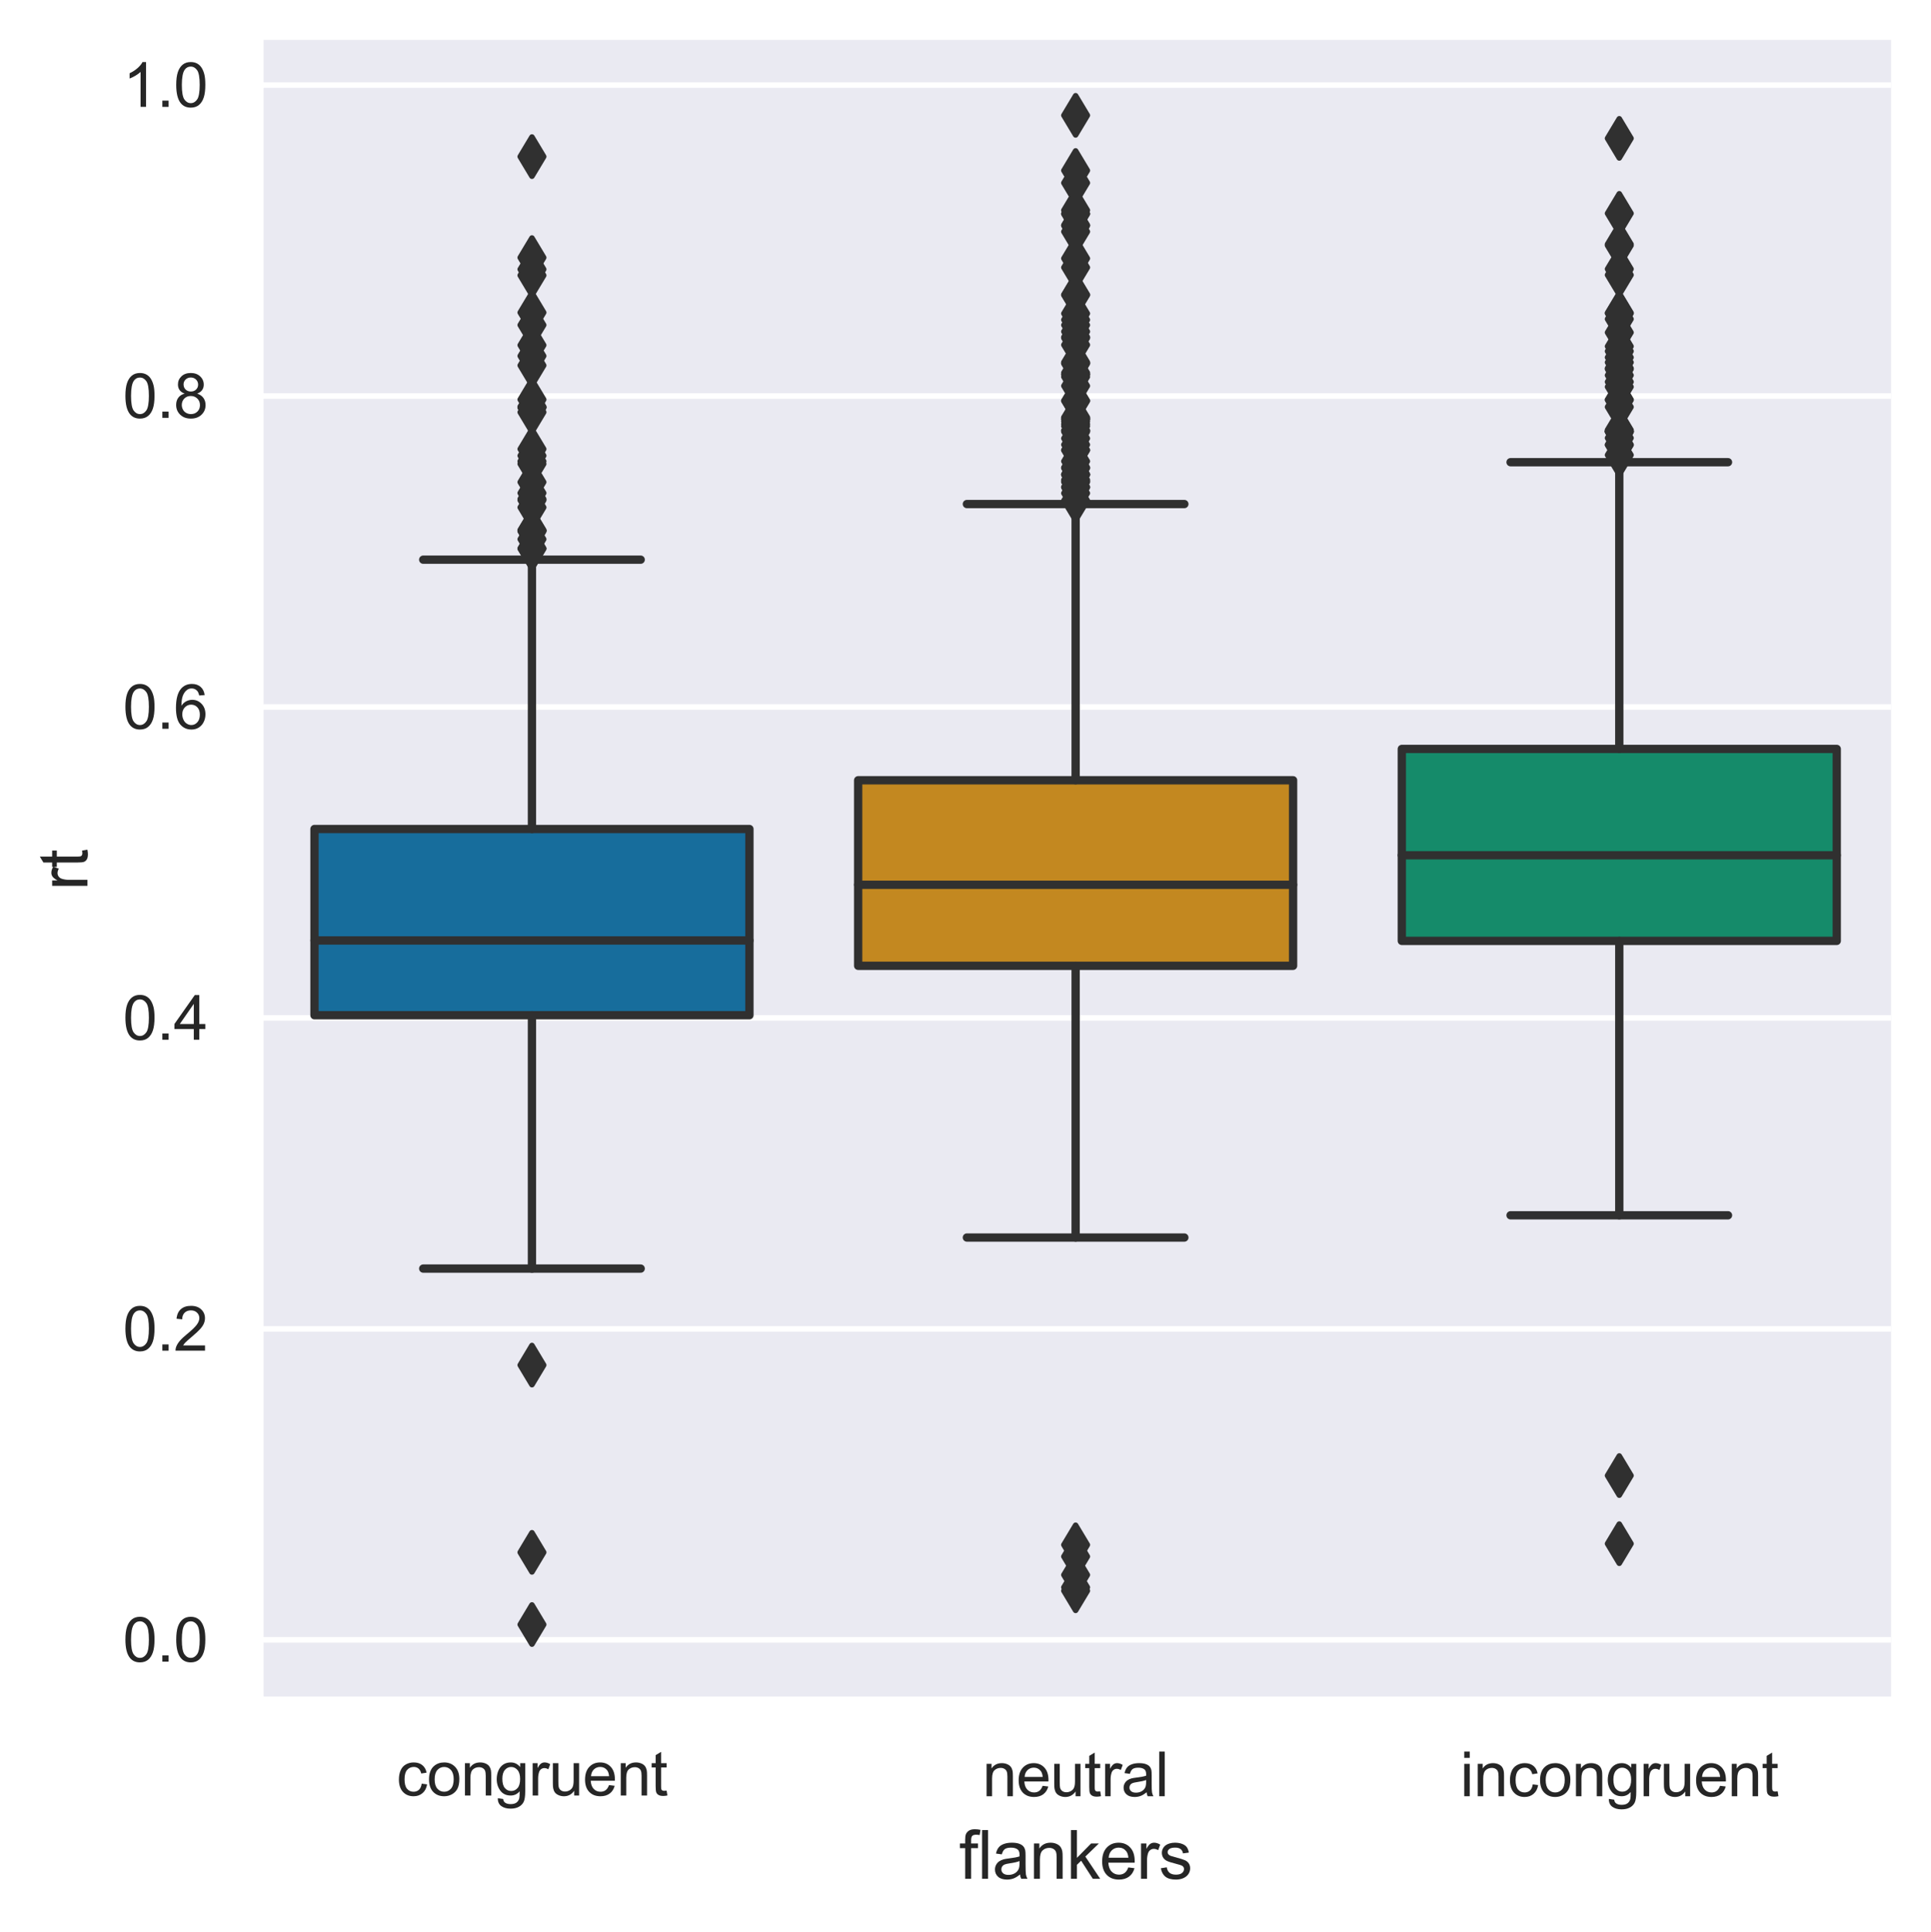 <?xml version="1.0" encoding="utf-8" standalone="no"?>
<!DOCTYPE svg PUBLIC "-//W3C//DTD SVG 1.1//EN"
  "http://www.w3.org/Graphics/SVG/1.1/DTD/svg11.dtd">
<svg xmlns:xlink="http://www.w3.org/1999/xlink" width="348.644pt" height="348.763pt" viewBox="0 0 348.644 348.763" xmlns="http://www.w3.org/2000/svg" version="1.1">
 <defs>
  <style type="text/css">*{stroke-linejoin: round; stroke-linecap: butt}</style>
 </defs>
 <g id="figure_1">
  <g id="patch_1">
   <path d="M 0 348.763 
L 348.644 348.763 
L 348.644 0 
L 0 0 
z
" style="fill: #ffffff"/>
  </g>
  <g id="axes_1">
   <g id="patch_2">
    <path d="M 46.964 306.9 
L 341.444 306.9 
L 341.444 7.2 
L 46.964 7.2 
z
" style="fill: #eaeaf2"/>
   </g>
   <g id="matplotlib.axis_1">
    <g id="xtick_1">
     <g id="text_1">
      <!-- congruent -->
      <g style="fill: #262626" transform="translate(71.584 324.145) scale(0.11 -0.11)">
       <defs>
        <path id="ArialMT-63" d="M 2588 1216 
L 3141 1144 
Q 3050 572 2676 248 
Q 2303 -75 1759 -75 
Q 1078 -75 664 370 
Q 250 816 250 1647 
Q 250 2184 428 2587 
Q 606 2991 970 3192 
Q 1334 3394 1763 3394 
Q 2303 3394 2647 3120 
Q 2991 2847 3088 2344 
L 2541 2259 
Q 2463 2594 2264 2762 
Q 2066 2931 1784 2931 
Q 1359 2931 1093 2626 
Q 828 2322 828 1663 
Q 828 994 1084 691 
Q 1341 388 1753 388 
Q 2084 388 2306 591 
Q 2528 794 2588 1216 
z
" transform="scale(0.016)"/>
        <path id="ArialMT-6f" d="M 213 1659 
Q 213 2581 725 3025 
Q 1153 3394 1769 3394 
Q 2453 3394 2887 2945 
Q 3322 2497 3322 1706 
Q 3322 1066 3130 698 
Q 2938 331 2570 128 
Q 2203 -75 1769 -75 
Q 1072 -75 642 372 
Q 213 819 213 1659 
z
M 791 1659 
Q 791 1022 1069 705 
Q 1347 388 1769 388 
Q 2188 388 2466 706 
Q 2744 1025 2744 1678 
Q 2744 2294 2464 2611 
Q 2184 2928 1769 2928 
Q 1347 2928 1069 2612 
Q 791 2297 791 1659 
z
" transform="scale(0.016)"/>
        <path id="ArialMT-6e" d="M 422 0 
L 422 3319 
L 928 3319 
L 928 2847 
Q 1294 3394 1984 3394 
Q 2284 3394 2536 3286 
Q 2788 3178 2913 3003 
Q 3038 2828 3088 2588 
Q 3119 2431 3119 2041 
L 3119 0 
L 2556 0 
L 2556 2019 
Q 2556 2363 2490 2533 
Q 2425 2703 2258 2804 
Q 2091 2906 1866 2906 
Q 1506 2906 1245 2678 
Q 984 2450 984 1813 
L 984 0 
L 422 0 
z
" transform="scale(0.016)"/>
        <path id="ArialMT-67" d="M 319 -275 
L 866 -356 
Q 900 -609 1056 -725 
Q 1266 -881 1628 -881 
Q 2019 -881 2231 -725 
Q 2444 -569 2519 -288 
Q 2563 -116 2559 434 
Q 2191 0 1641 0 
Q 956 0 581 494 
Q 206 988 206 1678 
Q 206 2153 378 2554 
Q 550 2956 876 3175 
Q 1203 3394 1644 3394 
Q 2231 3394 2613 2919 
L 2613 3319 
L 3131 3319 
L 3131 450 
Q 3131 -325 2973 -648 
Q 2816 -972 2473 -1159 
Q 2131 -1347 1631 -1347 
Q 1038 -1347 672 -1080 
Q 306 -813 319 -275 
z
M 784 1719 
Q 784 1066 1043 766 
Q 1303 466 1694 466 
Q 2081 466 2343 764 
Q 2606 1063 2606 1700 
Q 2606 2309 2336 2618 
Q 2066 2928 1684 2928 
Q 1309 2928 1046 2623 
Q 784 2319 784 1719 
z
" transform="scale(0.016)"/>
        <path id="ArialMT-72" d="M 416 0 
L 416 3319 
L 922 3319 
L 922 2816 
Q 1116 3169 1280 3281 
Q 1444 3394 1641 3394 
Q 1925 3394 2219 3213 
L 2025 2691 
Q 1819 2813 1613 2813 
Q 1428 2813 1281 2702 
Q 1134 2591 1072 2394 
Q 978 2094 978 1738 
L 978 0 
L 416 0 
z
" transform="scale(0.016)"/>
        <path id="ArialMT-75" d="M 2597 0 
L 2597 488 
Q 2209 -75 1544 -75 
Q 1250 -75 995 37 
Q 741 150 617 320 
Q 494 491 444 738 
Q 409 903 409 1263 
L 409 3319 
L 972 3319 
L 972 1478 
Q 972 1038 1006 884 
Q 1059 663 1231 536 
Q 1403 409 1656 409 
Q 1909 409 2131 539 
Q 2353 669 2445 892 
Q 2538 1116 2538 1541 
L 2538 3319 
L 3100 3319 
L 3100 0 
L 2597 0 
z
" transform="scale(0.016)"/>
        <path id="ArialMT-65" d="M 2694 1069 
L 3275 997 
Q 3138 488 2766 206 
Q 2394 -75 1816 -75 
Q 1088 -75 661 373 
Q 234 822 234 1631 
Q 234 2469 665 2931 
Q 1097 3394 1784 3394 
Q 2450 3394 2872 2941 
Q 3294 2488 3294 1666 
Q 3294 1616 3291 1516 
L 816 1516 
Q 847 969 1125 678 
Q 1403 388 1819 388 
Q 2128 388 2347 550 
Q 2566 713 2694 1069 
z
M 847 1978 
L 2700 1978 
Q 2663 2397 2488 2606 
Q 2219 2931 1791 2931 
Q 1403 2931 1139 2672 
Q 875 2413 847 1978 
z
" transform="scale(0.016)"/>
        <path id="ArialMT-74" d="M 1650 503 
L 1731 6 
Q 1494 -44 1306 -44 
Q 1000 -44 831 53 
Q 663 150 594 308 
Q 525 466 525 972 
L 525 2881 
L 113 2881 
L 113 3319 
L 525 3319 
L 525 4141 
L 1084 4478 
L 1084 3319 
L 1650 3319 
L 1650 2881 
L 1084 2881 
L 1084 941 
Q 1084 700 1114 631 
Q 1144 563 1211 522 
Q 1278 481 1403 481 
Q 1497 481 1650 503 
z
" transform="scale(0.016)"/>
       </defs>
       <use xlink:href="#ArialMT-63"/>
       <use xlink:href="#ArialMT-6f" x="50"/>
       <use xlink:href="#ArialMT-6e" x="105.615"/>
       <use xlink:href="#ArialMT-67" x="161.23"/>
       <use xlink:href="#ArialMT-72" x="216.846"/>
       <use xlink:href="#ArialMT-75" x="250.146"/>
       <use xlink:href="#ArialMT-65" x="305.762"/>
       <use xlink:href="#ArialMT-6e" x="361.377"/>
       <use xlink:href="#ArialMT-74" x="416.992"/>
      </g>
     </g>
    </g>
    <g id="xtick_2">
     <g id="text_2">
      <!-- neutral -->
      <g style="fill: #262626" transform="translate(177.389 324.274) scale(0.11 -0.11)">
       <defs>
        <path id="ArialMT-61" d="M 2588 409 
Q 2275 144 1986 34 
Q 1697 -75 1366 -75 
Q 819 -75 525 192 
Q 231 459 231 875 
Q 231 1119 342 1320 
Q 453 1522 633 1644 
Q 813 1766 1038 1828 
Q 1203 1872 1538 1913 
Q 2219 1994 2541 2106 
Q 2544 2222 2544 2253 
Q 2544 2597 2384 2738 
Q 2169 2928 1744 2928 
Q 1347 2928 1158 2789 
Q 969 2650 878 2297 
L 328 2372 
Q 403 2725 575 2942 
Q 747 3159 1072 3276 
Q 1397 3394 1825 3394 
Q 2250 3394 2515 3294 
Q 2781 3194 2906 3042 
Q 3031 2891 3081 2659 
Q 3109 2516 3109 2141 
L 3109 1391 
Q 3109 606 3145 398 
Q 3181 191 3288 0 
L 2700 0 
Q 2613 175 2588 409 
z
M 2541 1666 
Q 2234 1541 1622 1453 
Q 1275 1403 1131 1340 
Q 988 1278 909 1158 
Q 831 1038 831 891 
Q 831 666 1001 516 
Q 1172 366 1500 366 
Q 1825 366 2078 508 
Q 2331 650 2450 897 
Q 2541 1088 2541 1459 
L 2541 1666 
z
" transform="scale(0.016)"/>
        <path id="ArialMT-6c" d="M 409 0 
L 409 4581 
L 972 4581 
L 972 0 
L 409 0 
z
" transform="scale(0.016)"/>
       </defs>
       <use xlink:href="#ArialMT-6e"/>
       <use xlink:href="#ArialMT-65" x="55.615"/>
       <use xlink:href="#ArialMT-75" x="111.23"/>
       <use xlink:href="#ArialMT-74" x="166.846"/>
       <use xlink:href="#ArialMT-72" x="194.629"/>
       <use xlink:href="#ArialMT-61" x="227.93"/>
       <use xlink:href="#ArialMT-6c" x="283.545"/>
      </g>
     </g>
    </g>
    <g id="xtick_3">
     <g id="text_3">
      <!-- incongruent -->
      <g style="fill: #262626" transform="translate(263.623 324.274) scale(0.11 -0.11)">
       <defs>
        <path id="ArialMT-69" d="M 425 3934 
L 425 4581 
L 988 4581 
L 988 3934 
L 425 3934 
z
M 425 0 
L 425 3319 
L 988 3319 
L 988 0 
L 425 0 
z
" transform="scale(0.016)"/>
       </defs>
       <use xlink:href="#ArialMT-69"/>
       <use xlink:href="#ArialMT-6e" x="22.217"/>
       <use xlink:href="#ArialMT-63" x="77.832"/>
       <use xlink:href="#ArialMT-6f" x="127.832"/>
       <use xlink:href="#ArialMT-6e" x="183.447"/>
       <use xlink:href="#ArialMT-67" x="239.062"/>
       <use xlink:href="#ArialMT-72" x="294.678"/>
       <use xlink:href="#ArialMT-75" x="327.979"/>
       <use xlink:href="#ArialMT-65" x="383.594"/>
       <use xlink:href="#ArialMT-6e" x="439.209"/>
       <use xlink:href="#ArialMT-74" x="494.824"/>
      </g>
     </g>
    </g>
    <g id="text_4">
     <!-- flankers -->
     <g style="fill: #262626" transform="translate(173.197 339.178) scale(0.12 -0.12)">
      <defs>
       <path id="ArialMT-66" d="M 556 0 
L 556 2881 
L 59 2881 
L 59 3319 
L 556 3319 
L 556 3672 
Q 556 4006 616 4169 
Q 697 4388 901 4523 
Q 1106 4659 1475 4659 
Q 1713 4659 2000 4603 
L 1916 4113 
Q 1741 4144 1584 4144 
Q 1328 4144 1222 4034 
Q 1116 3925 1116 3625 
L 1116 3319 
L 1763 3319 
L 1763 2881 
L 1116 2881 
L 1116 0 
L 556 0 
z
" transform="scale(0.016)"/>
       <path id="ArialMT-6b" d="M 425 0 
L 425 4581 
L 988 4581 
L 988 1969 
L 2319 3319 
L 3047 3319 
L 1778 2088 
L 3175 0 
L 2481 0 
L 1384 1697 
L 988 1316 
L 988 0 
L 425 0 
z
" transform="scale(0.016)"/>
       <path id="ArialMT-73" d="M 197 991 
L 753 1078 
Q 800 744 1014 566 
Q 1228 388 1613 388 
Q 2000 388 2187 545 
Q 2375 703 2375 916 
Q 2375 1106 2209 1216 
Q 2094 1291 1634 1406 
Q 1016 1563 777 1677 
Q 538 1791 414 1992 
Q 291 2194 291 2438 
Q 291 2659 392 2848 
Q 494 3038 669 3163 
Q 800 3259 1026 3326 
Q 1253 3394 1513 3394 
Q 1903 3394 2198 3281 
Q 2494 3169 2634 2976 
Q 2775 2784 2828 2463 
L 2278 2388 
Q 2241 2644 2061 2787 
Q 1881 2931 1553 2931 
Q 1166 2931 1000 2803 
Q 834 2675 834 2503 
Q 834 2394 903 2306 
Q 972 2216 1119 2156 
Q 1203 2125 1616 2013 
Q 2213 1853 2448 1751 
Q 2684 1650 2818 1456 
Q 2953 1263 2953 975 
Q 2953 694 2789 445 
Q 2625 197 2315 61 
Q 2006 -75 1616 -75 
Q 969 -75 630 194 
Q 291 463 197 991 
z
" transform="scale(0.016)"/>
      </defs>
      <use xlink:href="#ArialMT-66"/>
      <use xlink:href="#ArialMT-6c" x="27.783"/>
      <use xlink:href="#ArialMT-61" x="50"/>
      <use xlink:href="#ArialMT-6e" x="105.615"/>
      <use xlink:href="#ArialMT-6b" x="161.23"/>
      <use xlink:href="#ArialMT-65" x="211.23"/>
      <use xlink:href="#ArialMT-72" x="266.846"/>
      <use xlink:href="#ArialMT-73" x="300.146"/>
     </g>
    </g>
   </g>
   <g id="matplotlib.axis_2">
    <g id="ytick_1">
     <g id="line2d_1">
      <path d="M 46.964 296.038 
L 341.444 296.038 
" clip-path="url(#p57b70cdd88)" style="fill: none; stroke: #ffffff; stroke-linecap: round"/>
     </g>
     <g id="text_5">
      <!-- 0.0 -->
      <g style="fill: #262626" transform="translate(22.174 299.975) scale(0.11 -0.11)">
       <defs>
        <path id="ArialMT-30" d="M 266 2259 
Q 266 3072 433 3567 
Q 600 4063 929 4331 
Q 1259 4600 1759 4600 
Q 2128 4600 2406 4451 
Q 2684 4303 2865 4023 
Q 3047 3744 3150 3342 
Q 3253 2941 3253 2259 
Q 3253 1453 3087 958 
Q 2922 463 2592 192 
Q 2263 -78 1759 -78 
Q 1097 -78 719 397 
Q 266 969 266 2259 
z
M 844 2259 
Q 844 1131 1108 757 
Q 1372 384 1759 384 
Q 2147 384 2411 759 
Q 2675 1134 2675 2259 
Q 2675 3391 2411 3762 
Q 2147 4134 1753 4134 
Q 1366 4134 1134 3806 
Q 844 3388 844 2259 
z
" transform="scale(0.016)"/>
        <path id="ArialMT-2e" d="M 581 0 
L 581 641 
L 1222 641 
L 1222 0 
L 581 0 
z
" transform="scale(0.016)"/>
       </defs>
       <use xlink:href="#ArialMT-30"/>
       <use xlink:href="#ArialMT-2e" x="55.615"/>
       <use xlink:href="#ArialMT-30" x="83.398"/>
      </g>
     </g>
    </g>
    <g id="ytick_2">
     <g id="line2d_2">
      <path d="M 46.964 239.902 
L 341.444 239.902 
" clip-path="url(#p57b70cdd88)" style="fill: none; stroke: #ffffff; stroke-linecap: round"/>
     </g>
     <g id="text_6">
      <!-- 0.2 -->
      <g style="fill: #262626" transform="translate(22.174 243.839) scale(0.11 -0.11)">
       <defs>
        <path id="ArialMT-32" d="M 3222 541 
L 3222 0 
L 194 0 
Q 188 203 259 391 
Q 375 700 629 1000 
Q 884 1300 1366 1694 
Q 2113 2306 2375 2664 
Q 2638 3022 2638 3341 
Q 2638 3675 2398 3904 
Q 2159 4134 1775 4134 
Q 1369 4134 1125 3890 
Q 881 3647 878 3216 
L 300 3275 
Q 359 3922 746 4261 
Q 1134 4600 1788 4600 
Q 2447 4600 2831 4234 
Q 3216 3869 3216 3328 
Q 3216 3053 3103 2787 
Q 2991 2522 2730 2228 
Q 2469 1934 1863 1422 
Q 1356 997 1212 845 
Q 1069 694 975 541 
L 3222 541 
z
" transform="scale(0.016)"/>
       </defs>
       <use xlink:href="#ArialMT-30"/>
       <use xlink:href="#ArialMT-2e" x="55.615"/>
       <use xlink:href="#ArialMT-32" x="83.398"/>
      </g>
     </g>
    </g>
    <g id="ytick_3">
     <g id="line2d_3">
      <path d="M 46.964 183.767 
L 341.444 183.767 
" clip-path="url(#p57b70cdd88)" style="fill: none; stroke: #ffffff; stroke-linecap: round"/>
     </g>
     <g id="text_7">
      <!-- 0.4 -->
      <g style="fill: #262626" transform="translate(22.174 187.703) scale(0.11 -0.11)">
       <defs>
        <path id="ArialMT-34" d="M 2069 0 
L 2069 1097 
L 81 1097 
L 81 1613 
L 2172 4581 
L 2631 4581 
L 2631 1613 
L 3250 1613 
L 3250 1097 
L 2631 1097 
L 2631 0 
L 2069 0 
z
M 2069 1613 
L 2069 3678 
L 634 1613 
L 2069 1613 
z
" transform="scale(0.016)"/>
       </defs>
       <use xlink:href="#ArialMT-30"/>
       <use xlink:href="#ArialMT-2e" x="55.615"/>
       <use xlink:href="#ArialMT-34" x="83.398"/>
      </g>
     </g>
    </g>
    <g id="ytick_4">
     <g id="line2d_4">
      <path d="M 46.964 127.631 
L 341.444 127.631 
" clip-path="url(#p57b70cdd88)" style="fill: none; stroke: #ffffff; stroke-linecap: round"/>
     </g>
     <g id="text_8">
      <!-- 0.6 -->
      <g style="fill: #262626" transform="translate(22.174 131.568) scale(0.11 -0.11)">
       <defs>
        <path id="ArialMT-36" d="M 3184 3459 
L 2625 3416 
Q 2550 3747 2413 3897 
Q 2184 4138 1850 4138 
Q 1581 4138 1378 3988 
Q 1113 3794 959 3422 
Q 806 3050 800 2363 
Q 1003 2672 1297 2822 
Q 1591 2972 1913 2972 
Q 2475 2972 2870 2558 
Q 3266 2144 3266 1488 
Q 3266 1056 3080 686 
Q 2894 316 2569 119 
Q 2244 -78 1831 -78 
Q 1128 -78 684 439 
Q 241 956 241 2144 
Q 241 3472 731 4075 
Q 1159 4600 1884 4600 
Q 2425 4600 2770 4297 
Q 3116 3994 3184 3459 
z
M 888 1484 
Q 888 1194 1011 928 
Q 1134 663 1356 523 
Q 1578 384 1822 384 
Q 2178 384 2434 671 
Q 2691 959 2691 1453 
Q 2691 1928 2437 2201 
Q 2184 2475 1800 2475 
Q 1419 2475 1153 2201 
Q 888 1928 888 1484 
z
" transform="scale(0.016)"/>
       </defs>
       <use xlink:href="#ArialMT-30"/>
       <use xlink:href="#ArialMT-2e" x="55.615"/>
       <use xlink:href="#ArialMT-36" x="83.398"/>
      </g>
     </g>
    </g>
    <g id="ytick_5">
     <g id="line2d_5">
      <path d="M 46.964 71.495 
L 341.444 71.495 
" clip-path="url(#p57b70cdd88)" style="fill: none; stroke: #ffffff; stroke-linecap: round"/>
     </g>
     <g id="text_9">
      <!-- 0.8 -->
      <g style="fill: #262626" transform="translate(22.174 75.432) scale(0.11 -0.11)">
       <defs>
        <path id="ArialMT-38" d="M 1131 2484 
Q 781 2613 612 2850 
Q 444 3088 444 3419 
Q 444 3919 803 4259 
Q 1163 4600 1759 4600 
Q 2359 4600 2725 4251 
Q 3091 3903 3091 3403 
Q 3091 3084 2923 2848 
Q 2756 2613 2416 2484 
Q 2838 2347 3058 2040 
Q 3278 1734 3278 1309 
Q 3278 722 2862 322 
Q 2447 -78 1769 -78 
Q 1091 -78 675 323 
Q 259 725 259 1325 
Q 259 1772 486 2073 
Q 713 2375 1131 2484 
z
M 1019 3438 
Q 1019 3113 1228 2906 
Q 1438 2700 1772 2700 
Q 2097 2700 2305 2904 
Q 2513 3109 2513 3406 
Q 2513 3716 2298 3927 
Q 2084 4138 1766 4138 
Q 1444 4138 1231 3931 
Q 1019 3725 1019 3438 
z
M 838 1322 
Q 838 1081 952 856 
Q 1066 631 1291 507 
Q 1516 384 1775 384 
Q 2178 384 2440 643 
Q 2703 903 2703 1303 
Q 2703 1709 2433 1975 
Q 2163 2241 1756 2241 
Q 1359 2241 1098 1978 
Q 838 1716 838 1322 
z
" transform="scale(0.016)"/>
       </defs>
       <use xlink:href="#ArialMT-30"/>
       <use xlink:href="#ArialMT-2e" x="55.615"/>
       <use xlink:href="#ArialMT-38" x="83.398"/>
      </g>
     </g>
    </g>
    <g id="ytick_6">
     <g id="line2d_6">
      <path d="M 46.964 15.359 
L 341.444 15.359 
" clip-path="url(#p57b70cdd88)" style="fill: none; stroke: #ffffff; stroke-linecap: round"/>
     </g>
     <g id="text_10">
      <!-- 1.0 -->
      <g style="fill: #262626" transform="translate(22.174 19.296) scale(0.11 -0.11)">
       <defs>
        <path id="ArialMT-31" d="M 2384 0 
L 1822 0 
L 1822 3584 
Q 1619 3391 1289 3197 
Q 959 3003 697 2906 
L 697 3450 
Q 1169 3672 1522 3987 
Q 1875 4303 2022 4600 
L 2384 4600 
L 2384 0 
z
" transform="scale(0.016)"/>
       </defs>
       <use xlink:href="#ArialMT-31"/>
       <use xlink:href="#ArialMT-2e" x="55.615"/>
       <use xlink:href="#ArialMT-30" x="83.398"/>
      </g>
     </g>
    </g>
    <g id="text_11">
     <!-- rt -->
     <g style="fill: #262626" transform="translate(15.789 160.715) rotate(-90) scale(0.12 -0.12)">
      <use xlink:href="#ArialMT-72"/>
      <use xlink:href="#ArialMT-74" x="33.301"/>
     </g>
    </g>
   </g>
   <g id="patch_3">
    <path d="M 56.78 183.282 
L 135.308 183.282 
L 135.308 149.66 
L 56.78 149.66 
L 56.78 183.282 
z
" clip-path="url(#p57b70cdd88)" style="fill: #176d9c; stroke: #303030; stroke-width: 1.5; stroke-linejoin: miter"/>
   </g>
   <g id="patch_4">
    <path d="M 154.94 174.358 
L 233.468 174.358 
L 233.468 140.861 
L 154.94 140.861 
L 154.94 174.358 
z
" clip-path="url(#p57b70cdd88)" style="fill: #c38820; stroke: #303030; stroke-width: 1.5; stroke-linejoin: miter"/>
   </g>
   <g id="patch_5">
    <path d="M 253.1 169.861 
L 331.628 169.861 
L 331.628 135.205 
L 253.1 135.205 
L 253.1 169.861 
z
" clip-path="url(#p57b70cdd88)" style="fill: #158b6a; stroke: #303030; stroke-width: 1.5; stroke-linejoin: miter"/>
   </g>
   <g id="line2d_7">
    <path d="M 96.044 183.282 
L 96.044 229.018 
" clip-path="url(#p57b70cdd88)" style="fill: none; stroke: #303030; stroke-width: 1.5; stroke-linecap: round"/>
   </g>
   <g id="line2d_8">
    <path d="M 96.044 149.66 
L 96.044 101.038 
" clip-path="url(#p57b70cdd88)" style="fill: none; stroke: #303030; stroke-width: 1.5; stroke-linecap: round"/>
   </g>
   <g id="line2d_9">
    <path d="M 76.412 229.018 
L 115.676 229.018 
" clip-path="url(#p57b70cdd88)" style="fill: none; stroke: #303030; stroke-width: 1.5; stroke-linecap: round"/>
   </g>
   <g id="line2d_10">
    <path d="M 76.412 101.038 
L 115.676 101.038 
" clip-path="url(#p57b70cdd88)" style="fill: none; stroke: #303030; stroke-width: 1.5; stroke-linecap: round"/>
   </g>
   <g id="line2d_11">
    <defs>
     <path id="ma86f72e26e" d="M -0 3.536 
L 2.121 0 
L -0 -3.536 
L -2.121 -0 
z
" style="stroke: #303030; stroke-linejoin: miter"/>
    </defs>
    <g clip-path="url(#p57b70cdd88)">
     <use xlink:href="#ma86f72e26e" x="96.044" y="280.246" style="fill: #303030; stroke: #303030; stroke-linejoin: miter"/>
     <use xlink:href="#ma86f72e26e" x="96.044" y="293.277" style="fill: #303030; stroke: #303030; stroke-linejoin: miter"/>
     <use xlink:href="#ma86f72e26e" x="96.044" y="246.44" style="fill: #303030; stroke: #303030; stroke-linejoin: miter"/>
     <use xlink:href="#ma86f72e26e" x="96.044" y="73.518" style="fill: #303030; stroke: #303030; stroke-linejoin: miter"/>
     <use xlink:href="#ma86f72e26e" x="96.044" y="83.748" style="fill: #303030; stroke: #303030; stroke-linejoin: miter"/>
     <use xlink:href="#ma86f72e26e" x="96.044" y="90.301" style="fill: #303030; stroke: #303030; stroke-linejoin: miter"/>
     <use xlink:href="#ma86f72e26e" x="96.044" y="87.039" style="fill: #303030; stroke: #303030; stroke-linejoin: miter"/>
     <use xlink:href="#ma86f72e26e" x="96.044" y="95.727" style="fill: #303030; stroke: #303030; stroke-linejoin: miter"/>
     <use xlink:href="#ma86f72e26e" x="96.044" y="99.067" style="fill: #303030; stroke: #303030; stroke-linejoin: miter"/>
     <use xlink:href="#ma86f72e26e" x="96.044" y="90.08" style="fill: #303030; stroke: #303030; stroke-linejoin: miter"/>
     <use xlink:href="#ma86f72e26e" x="96.044" y="95.701" style="fill: #303030; stroke: #303030; stroke-linejoin: miter"/>
     <use xlink:href="#ma86f72e26e" x="96.044" y="64.263" style="fill: #303030; stroke: #303030; stroke-linejoin: miter"/>
     <use xlink:href="#ma86f72e26e" x="96.044" y="82.267" style="fill: #303030; stroke: #303030; stroke-linejoin: miter"/>
     <use xlink:href="#ma86f72e26e" x="96.044" y="89.005" style="fill: #303030; stroke: #303030; stroke-linejoin: miter"/>
     <use xlink:href="#ma86f72e26e" x="96.044" y="49.714" style="fill: #303030; stroke: #303030; stroke-linejoin: miter"/>
     <use xlink:href="#ma86f72e26e" x="96.044" y="72.127" style="fill: #303030; stroke: #303030; stroke-linejoin: miter"/>
     <use xlink:href="#ma86f72e26e" x="96.044" y="95.915" style="fill: #303030; stroke: #303030; stroke-linejoin: miter"/>
     <use xlink:href="#ma86f72e26e" x="96.044" y="65.97" style="fill: #303030; stroke: #303030; stroke-linejoin: miter"/>
     <use xlink:href="#ma86f72e26e" x="96.044" y="46.504" style="fill: #303030; stroke: #303030; stroke-linejoin: miter"/>
     <use xlink:href="#ma86f72e26e" x="96.044" y="95.84" style="fill: #303030; stroke: #303030; stroke-linejoin: miter"/>
     <use xlink:href="#ma86f72e26e" x="96.044" y="28.274" style="fill: #303030; stroke: #303030; stroke-linejoin: miter"/>
     <use xlink:href="#ma86f72e26e" x="96.044" y="81.067" style="fill: #303030; stroke: #303030; stroke-linejoin: miter"/>
     <use xlink:href="#ma86f72e26e" x="96.044" y="62.314" style="fill: #303030; stroke: #303030; stroke-linejoin: miter"/>
     <use xlink:href="#ma86f72e26e" x="96.044" y="73.423" style="fill: #303030; stroke: #303030; stroke-linejoin: miter"/>
     <use xlink:href="#ma86f72e26e" x="96.044" y="97.345" style="fill: #303030; stroke: #303030; stroke-linejoin: miter"/>
     <use xlink:href="#ma86f72e26e" x="96.044" y="83.274" style="fill: #303030; stroke: #303030; stroke-linejoin: miter"/>
     <use xlink:href="#ma86f72e26e" x="96.044" y="58.677" style="fill: #303030; stroke: #303030; stroke-linejoin: miter"/>
     <use xlink:href="#ma86f72e26e" x="96.044" y="98.996" style="fill: #303030; stroke: #303030; stroke-linejoin: miter"/>
     <use xlink:href="#ma86f72e26e" x="96.044" y="91.6" style="fill: #303030; stroke: #303030; stroke-linejoin: miter"/>
     <use xlink:href="#ma86f72e26e" x="96.044" y="73.601" style="fill: #303030; stroke: #303030; stroke-linejoin: miter"/>
     <use xlink:href="#ma86f72e26e" x="96.044" y="56.421" style="fill: #303030; stroke: #303030; stroke-linejoin: miter"/>
     <use xlink:href="#ma86f72e26e" x="96.044" y="48.619" style="fill: #303030; stroke: #303030; stroke-linejoin: miter"/>
     <use xlink:href="#ma86f72e26e" x="96.044" y="74.415" style="fill: #303030; stroke: #303030; stroke-linejoin: miter"/>
    </g>
   </g>
   <g id="line2d_12">
    <path d="M 194.204 174.358 
L 194.204 223.413 
" clip-path="url(#p57b70cdd88)" style="fill: none; stroke: #303030; stroke-width: 1.5; stroke-linecap: round"/>
   </g>
   <g id="line2d_13">
    <path d="M 194.204 140.861 
L 194.204 90.996 
" clip-path="url(#p57b70cdd88)" style="fill: none; stroke: #303030; stroke-width: 1.5; stroke-linecap: round"/>
   </g>
   <g id="line2d_14">
    <path d="M 174.572 223.413 
L 213.836 223.413 
" clip-path="url(#p57b70cdd88)" style="fill: none; stroke: #303030; stroke-width: 1.5; stroke-linecap: round"/>
   </g>
   <g id="line2d_15">
    <path d="M 174.572 90.996 
L 213.836 90.996 
" clip-path="url(#p57b70cdd88)" style="fill: none; stroke: #303030; stroke-width: 1.5; stroke-linecap: round"/>
   </g>
   <g id="line2d_16">
    <g clip-path="url(#p57b70cdd88)">
     <use xlink:href="#ma86f72e26e" x="194.204" y="284.315" style="fill: #303030; stroke: #303030; stroke-linejoin: miter"/>
     <use xlink:href="#ma86f72e26e" x="194.204" y="287.186" style="fill: #303030; stroke: #303030; stroke-linejoin: miter"/>
     <use xlink:href="#ma86f72e26e" x="194.204" y="280.996" style="fill: #303030; stroke: #303030; stroke-linejoin: miter"/>
     <use xlink:href="#ma86f72e26e" x="194.204" y="286.563" style="fill: #303030; stroke: #303030; stroke-linejoin: miter"/>
     <use xlink:href="#ma86f72e26e" x="194.204" y="278.889" style="fill: #303030; stroke: #303030; stroke-linejoin: miter"/>
     <use xlink:href="#ma86f72e26e" x="194.204" y="38.593" style="fill: #303030; stroke: #303030; stroke-linejoin: miter"/>
     <use xlink:href="#ma86f72e26e" x="194.204" y="69.663" style="fill: #303030; stroke: #303030; stroke-linejoin: miter"/>
     <use xlink:href="#ma86f72e26e" x="194.204" y="83.271" style="fill: #303030; stroke: #303030; stroke-linejoin: miter"/>
     <use xlink:href="#ma86f72e26e" x="194.204" y="85.623" style="fill: #303030; stroke: #303030; stroke-linejoin: miter"/>
     <use xlink:href="#ma86f72e26e" x="194.204" y="65.65" style="fill: #303030; stroke: #303030; stroke-linejoin: miter"/>
     <use xlink:href="#ma86f72e26e" x="194.204" y="79.142" style="fill: #303030; stroke: #303030; stroke-linejoin: miter"/>
     <use xlink:href="#ma86f72e26e" x="194.204" y="57.735" style="fill: #303030; stroke: #303030; stroke-linejoin: miter"/>
     <use xlink:href="#ma86f72e26e" x="194.204" y="76.921" style="fill: #303030; stroke: #303030; stroke-linejoin: miter"/>
     <use xlink:href="#ma86f72e26e" x="194.204" y="46.653" style="fill: #303030; stroke: #303030; stroke-linejoin: miter"/>
     <use xlink:href="#ma86f72e26e" x="194.204" y="90.37" style="fill: #303030; stroke: #303030; stroke-linejoin: miter"/>
     <use xlink:href="#ma86f72e26e" x="194.204" y="53.27" style="fill: #303030; stroke: #303030; stroke-linejoin: miter"/>
     <use xlink:href="#ma86f72e26e" x="194.204" y="60.852" style="fill: #303030; stroke: #303030; stroke-linejoin: miter"/>
     <use xlink:href="#ma86f72e26e" x="194.204" y="76.075" style="fill: #303030; stroke: #303030; stroke-linejoin: miter"/>
     <use xlink:href="#ma86f72e26e" x="194.204" y="89.039" style="fill: #303030; stroke: #303030; stroke-linejoin: miter"/>
     <use xlink:href="#ma86f72e26e" x="194.204" y="48.286" style="fill: #303030; stroke: #303030; stroke-linejoin: miter"/>
     <use xlink:href="#ma86f72e26e" x="194.204" y="41.823" style="fill: #303030; stroke: #303030; stroke-linejoin: miter"/>
     <use xlink:href="#ma86f72e26e" x="194.204" y="77.738" style="fill: #303030; stroke: #303030; stroke-linejoin: miter"/>
     <use xlink:href="#ma86f72e26e" x="194.204" y="85.64" style="fill: #303030; stroke: #303030; stroke-linejoin: miter"/>
     <use xlink:href="#ma86f72e26e" x="194.204" y="61.02" style="fill: #303030; stroke: #303030; stroke-linejoin: miter"/>
     <use xlink:href="#ma86f72e26e" x="194.204" y="40.635" style="fill: #303030; stroke: #303030; stroke-linejoin: miter"/>
     <use xlink:href="#ma86f72e26e" x="194.204" y="88" style="fill: #303030; stroke: #303030; stroke-linejoin: miter"/>
     <use xlink:href="#ma86f72e26e" x="194.204" y="67.657" style="fill: #303030; stroke: #303030; stroke-linejoin: miter"/>
     <use xlink:href="#ma86f72e26e" x="194.204" y="84.516" style="fill: #303030; stroke: #303030; stroke-linejoin: miter"/>
     <use xlink:href="#ma86f72e26e" x="194.204" y="75.48" style="fill: #303030; stroke: #303030; stroke-linejoin: miter"/>
     <use xlink:href="#ma86f72e26e" x="194.204" y="67.294" style="fill: #303030; stroke: #303030; stroke-linejoin: miter"/>
     <use xlink:href="#ma86f72e26e" x="194.204" y="65.39" style="fill: #303030; stroke: #303030; stroke-linejoin: miter"/>
     <use xlink:href="#ma86f72e26e" x="194.204" y="67.547" style="fill: #303030; stroke: #303030; stroke-linejoin: miter"/>
     <use xlink:href="#ma86f72e26e" x="194.204" y="81.253" style="fill: #303030; stroke: #303030; stroke-linejoin: miter"/>
     <use xlink:href="#ma86f72e26e" x="194.204" y="77.947" style="fill: #303030; stroke: #303030; stroke-linejoin: miter"/>
     <use xlink:href="#ma86f72e26e" x="194.204" y="33.019" style="fill: #303030; stroke: #303030; stroke-linejoin: miter"/>
     <use xlink:href="#ma86f72e26e" x="194.204" y="75.689" style="fill: #303030; stroke: #303030; stroke-linejoin: miter"/>
     <use xlink:href="#ma86f72e26e" x="194.204" y="20.823" style="fill: #303030; stroke: #303030; stroke-linejoin: miter"/>
     <use xlink:href="#ma86f72e26e" x="194.204" y="56.6" style="fill: #303030; stroke: #303030; stroke-linejoin: miter"/>
     <use xlink:href="#ma86f72e26e" x="194.204" y="38.613" style="fill: #303030; stroke: #303030; stroke-linejoin: miter"/>
     <use xlink:href="#ma86f72e26e" x="194.204" y="80.279" style="fill: #303030; stroke: #303030; stroke-linejoin: miter"/>
     <use xlink:href="#ma86f72e26e" x="194.204" y="30.78" style="fill: #303030; stroke: #303030; stroke-linejoin: miter"/>
     <use xlink:href="#ma86f72e26e" x="194.204" y="76.556" style="fill: #303030; stroke: #303030; stroke-linejoin: miter"/>
     <use xlink:href="#ma86f72e26e" x="194.204" y="77.713" style="fill: #303030; stroke: #303030; stroke-linejoin: miter"/>
     <use xlink:href="#ma86f72e26e" x="194.204" y="37.957" style="fill: #303030; stroke: #303030; stroke-linejoin: miter"/>
     <use xlink:href="#ma86f72e26e" x="194.204" y="86.625" style="fill: #303030; stroke: #303030; stroke-linejoin: miter"/>
     <use xlink:href="#ma86f72e26e" x="194.204" y="86.851" style="fill: #303030; stroke: #303030; stroke-linejoin: miter"/>
     <use xlink:href="#ma86f72e26e" x="194.204" y="75.343" style="fill: #303030; stroke: #303030; stroke-linejoin: miter"/>
     <use xlink:href="#ma86f72e26e" x="194.204" y="53.185" style="fill: #303030; stroke: #303030; stroke-linejoin: miter"/>
     <use xlink:href="#ma86f72e26e" x="194.204" y="81.282" style="fill: #303030; stroke: #303030; stroke-linejoin: miter"/>
     <use xlink:href="#ma86f72e26e" x="194.204" y="87.022" style="fill: #303030; stroke: #303030; stroke-linejoin: miter"/>
     <use xlink:href="#ma86f72e26e" x="194.204" y="65.553" style="fill: #303030; stroke: #303030; stroke-linejoin: miter"/>
     <use xlink:href="#ma86f72e26e" x="194.204" y="59.86" style="fill: #303030; stroke: #303030; stroke-linejoin: miter"/>
     <use xlink:href="#ma86f72e26e" x="194.204" y="72.357" style="fill: #303030; stroke: #303030; stroke-linejoin: miter"/>
     <use xlink:href="#ma86f72e26e" x="194.204" y="84.387" style="fill: #303030; stroke: #303030; stroke-linejoin: miter"/>
     <use xlink:href="#ma86f72e26e" x="194.204" y="75.706" style="fill: #303030; stroke: #303030; stroke-linejoin: miter"/>
     <use xlink:href="#ma86f72e26e" x="194.204" y="72.364" style="fill: #303030; stroke: #303030; stroke-linejoin: miter"/>
     <use xlink:href="#ma86f72e26e" x="194.204" y="62.262" style="fill: #303030; stroke: #303030; stroke-linejoin: miter"/>
     <use xlink:href="#ma86f72e26e" x="194.204" y="68.026" style="fill: #303030; stroke: #303030; stroke-linejoin: miter"/>
     <use xlink:href="#ma86f72e26e" x="194.204" y="40.742" style="fill: #303030; stroke: #303030; stroke-linejoin: miter"/>
     <use xlink:href="#ma86f72e26e" x="194.204" y="87.901" style="fill: #303030; stroke: #303030; stroke-linejoin: miter"/>
     <use xlink:href="#ma86f72e26e" x="194.204" y="85.745" style="fill: #303030; stroke: #303030; stroke-linejoin: miter"/>
     <use xlink:href="#ma86f72e26e" x="194.204" y="58.686" style="fill: #303030; stroke: #303030; stroke-linejoin: miter"/>
    </g>
   </g>
   <g id="line2d_17">
    <path d="M 292.364 169.861 
L 292.364 219.397 
" clip-path="url(#p57b70cdd88)" style="fill: none; stroke: #303030; stroke-width: 1.5; stroke-linecap: round"/>
   </g>
   <g id="line2d_18">
    <path d="M 292.364 135.205 
L 292.364 83.442 
" clip-path="url(#p57b70cdd88)" style="fill: none; stroke: #303030; stroke-width: 1.5; stroke-linecap: round"/>
   </g>
   <g id="line2d_19">
    <path d="M 272.732 219.397 
L 311.996 219.397 
" clip-path="url(#p57b70cdd88)" style="fill: none; stroke: #303030; stroke-width: 1.5; stroke-linecap: round"/>
   </g>
   <g id="line2d_20">
    <path d="M 272.732 83.442 
L 311.996 83.442 
" clip-path="url(#p57b70cdd88)" style="fill: none; stroke: #303030; stroke-width: 1.5; stroke-linecap: round"/>
   </g>
   <g id="line2d_21">
    <g clip-path="url(#p57b70cdd88)">
     <use xlink:href="#ma86f72e26e" x="292.364" y="278.681" style="fill: #303030; stroke: #303030; stroke-linejoin: miter"/>
     <use xlink:href="#ma86f72e26e" x="292.364" y="266.385" style="fill: #303030; stroke: #303030; stroke-linejoin: miter"/>
     <use xlink:href="#ma86f72e26e" x="292.364" y="66.644" style="fill: #303030; stroke: #303030; stroke-linejoin: miter"/>
     <use xlink:href="#ma86f72e26e" x="292.364" y="82.144" style="fill: #303030; stroke: #303030; stroke-linejoin: miter"/>
     <use xlink:href="#ma86f72e26e" x="292.364" y="66.481" style="fill: #303030; stroke: #303030; stroke-linejoin: miter"/>
     <use xlink:href="#ma86f72e26e" x="292.364" y="48.566" style="fill: #303030; stroke: #303030; stroke-linejoin: miter"/>
     <use xlink:href="#ma86f72e26e" x="292.364" y="64.523" style="fill: #303030; stroke: #303030; stroke-linejoin: miter"/>
     <use xlink:href="#ma86f72e26e" x="292.364" y="44.31" style="fill: #303030; stroke: #303030; stroke-linejoin: miter"/>
     <use xlink:href="#ma86f72e26e" x="292.364" y="77.924" style="fill: #303030; stroke: #303030; stroke-linejoin: miter"/>
     <use xlink:href="#ma86f72e26e" x="292.364" y="38.521" style="fill: #303030; stroke: #303030; stroke-linejoin: miter"/>
     <use xlink:href="#ma86f72e26e" x="292.364" y="65.418" style="fill: #303030; stroke: #303030; stroke-linejoin: miter"/>
     <use xlink:href="#ma86f72e26e" x="292.364" y="72.161" style="fill: #303030; stroke: #303030; stroke-linejoin: miter"/>
     <use xlink:href="#ma86f72e26e" x="292.364" y="57.598" style="fill: #303030; stroke: #303030; stroke-linejoin: miter"/>
     <use xlink:href="#ma86f72e26e" x="292.364" y="77.762" style="fill: #303030; stroke: #303030; stroke-linejoin: miter"/>
     <use xlink:href="#ma86f72e26e" x="292.364" y="24.979" style="fill: #303030; stroke: #303030; stroke-linejoin: miter"/>
     <use xlink:href="#ma86f72e26e" x="292.364" y="60.024" style="fill: #303030; stroke: #303030; stroke-linejoin: miter"/>
     <use xlink:href="#ma86f72e26e" x="292.364" y="80.325" style="fill: #303030; stroke: #303030; stroke-linejoin: miter"/>
     <use xlink:href="#ma86f72e26e" x="292.364" y="72.19" style="fill: #303030; stroke: #303030; stroke-linejoin: miter"/>
     <use xlink:href="#ma86f72e26e" x="292.364" y="56.564" style="fill: #303030; stroke: #303030; stroke-linejoin: miter"/>
     <use xlink:href="#ma86f72e26e" x="292.364" y="77.952" style="fill: #303030; stroke: #303030; stroke-linejoin: miter"/>
     <use xlink:href="#ma86f72e26e" x="292.364" y="80.288" style="fill: #303030; stroke: #303030; stroke-linejoin: miter"/>
     <use xlink:href="#ma86f72e26e" x="292.364" y="49.639" style="fill: #303030; stroke: #303030; stroke-linejoin: miter"/>
     <use xlink:href="#ma86f72e26e" x="292.364" y="69.836" style="fill: #303030; stroke: #303030; stroke-linejoin: miter"/>
     <use xlink:href="#ma86f72e26e" x="292.364" y="79.072" style="fill: #303030; stroke: #303030; stroke-linejoin: miter"/>
     <use xlink:href="#ma86f72e26e" x="292.364" y="77.91" style="fill: #303030; stroke: #303030; stroke-linejoin: miter"/>
     <use xlink:href="#ma86f72e26e" x="292.364" y="68.938" style="fill: #303030; stroke: #303030; stroke-linejoin: miter"/>
     <use xlink:href="#ma86f72e26e" x="292.364" y="77.9" style="fill: #303030; stroke: #303030; stroke-linejoin: miter"/>
     <use xlink:href="#ma86f72e26e" x="292.364" y="77.613" style="fill: #303030; stroke: #303030; stroke-linejoin: miter"/>
     <use xlink:href="#ma86f72e26e" x="292.364" y="62.525" style="fill: #303030; stroke: #303030; stroke-linejoin: miter"/>
     <use xlink:href="#ma86f72e26e" x="292.364" y="73.471" style="fill: #303030; stroke: #303030; stroke-linejoin: miter"/>
     <use xlink:href="#ma86f72e26e" x="292.364" y="63.405" style="fill: #303030; stroke: #303030; stroke-linejoin: miter"/>
     <use xlink:href="#ma86f72e26e" x="292.364" y="67.751" style="fill: #303030; stroke: #303030; stroke-linejoin: miter"/>
     <use xlink:href="#ma86f72e26e" x="292.364" y="44.089" style="fill: #303030; stroke: #303030; stroke-linejoin: miter"/>
     <use xlink:href="#ma86f72e26e" x="292.364" y="56.485" style="fill: #303030; stroke: #303030; stroke-linejoin: miter"/>
    </g>
   </g>
   <g id="line2d_22">
    <path d="M 56.78 169.785 
L 135.308 169.785 
" clip-path="url(#p57b70cdd88)" style="fill: none; stroke: #303030; stroke-width: 1.5; stroke-linecap: round"/>
   </g>
   <g id="line2d_23">
    <path d="M 154.94 159.729 
L 233.468 159.729 
" clip-path="url(#p57b70cdd88)" style="fill: none; stroke: #303030; stroke-width: 1.5; stroke-linecap: round"/>
   </g>
   <g id="line2d_24">
    <path d="M 253.1 154.4 
L 331.628 154.4 
" clip-path="url(#p57b70cdd88)" style="fill: none; stroke: #303030; stroke-width: 1.5; stroke-linecap: round"/>
   </g>
   <g id="patch_6">
    <path d="M 46.964 306.9 
L 46.964 7.2 
" style="fill: none; stroke: #ffffff; stroke-width: 1.25; stroke-linejoin: miter; stroke-linecap: square"/>
   </g>
   <g id="patch_7">
    <path d="M 46.964 306.9 
L 341.444 306.9 
" style="fill: none; stroke: #ffffff; stroke-width: 1.25; stroke-linejoin: miter; stroke-linecap: square"/>
   </g>
  </g>
 </g>
 <defs>
  <clipPath id="p57b70cdd88">
   <rect x="46.964" y="7.2" width="294.48" height="299.7"/>
  </clipPath>
 </defs>
</svg>